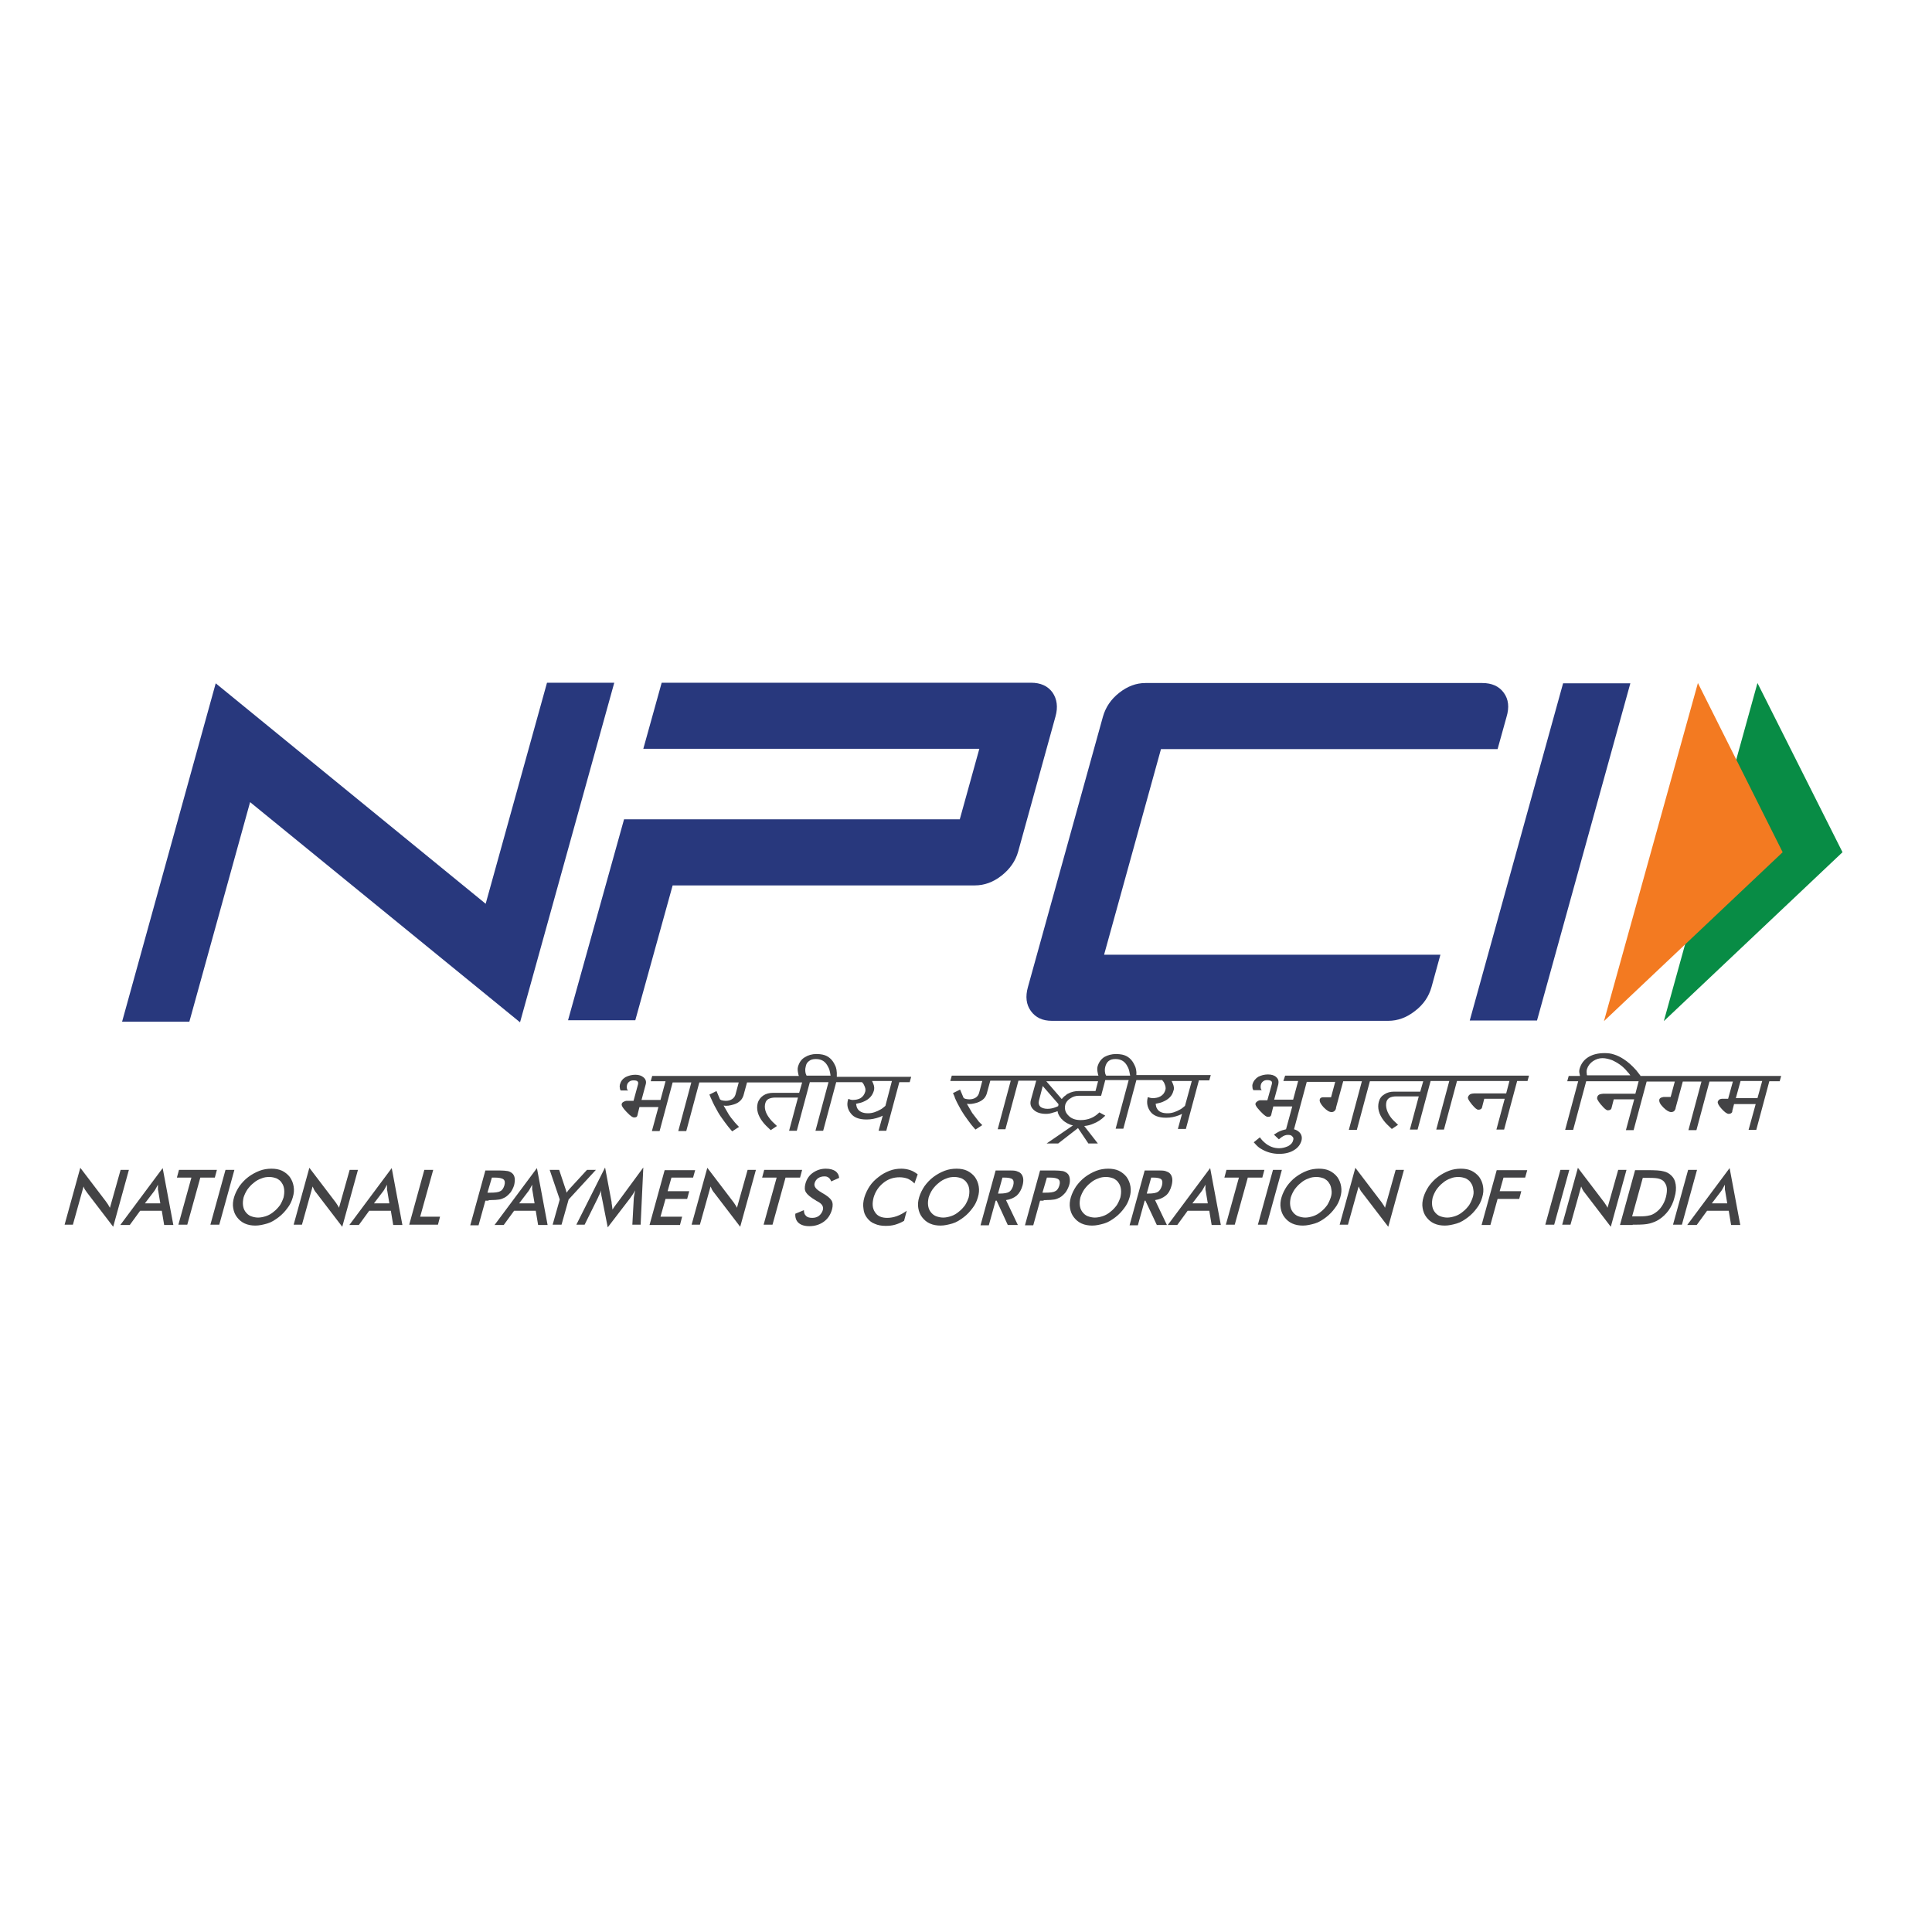 <?xml version="1.0" encoding="utf-8"?>
<!-- Generator: Adobe Illustrator 19.0.0, SVG Export Plug-In . SVG Version: 6.00 Build 0)  -->
<svg version="1.1" id="layer" xmlns="http://www.w3.org/2000/svg" xmlns:xlink="http://www.w3.org/1999/xlink" x="0px" y="0px"
	 viewBox="-153 -46 652 652" style="enable-background:new -153 -46 652 652;" xml:space="preserve">
<style type="text/css">
	.st0{fill:#28387D;}
	.st1{fill:#088C45;}
	.st2{fill:#F37A21;}
	.st3{fill:#434345;}
</style>
<path class="st0" d="M330.1,287.1c-0.9,3.2-2.7,5.9-5.6,8.1c-2.8,2.2-5.8,3.3-9,3.3H202c-3.2,0-5.5-1.1-7.1-3.3
	c-1.6-2.2-1.9-4.9-1-8.1l25.3-91.2c0.9-3.2,2.7-5.9,5.5-8.1c2.8-2.2,5.7-3.3,8.9-3.3h113.6c3.3,0,5.7,1.1,7.3,3.3
	c1.6,2.2,1.9,4.9,0.9,8.2l-3,10.8H238.8l-19.2,69.4h113.5L330.1,287.1z M397.2,184.6h-22.7L343,298.4h22.7L397.2,184.6z M54.3,184.4
	H31.6L10.9,259l-91.1-74.4l-31.6,114.2h22.7l20.5-74.1L22.5,299L54.3,184.4z M202.2,187.7c-1.6-2.2-4-3.3-7.3-3.3H70.3l-6.2,22.3
	l113.4,0l-6.6,23.8l-113.3,0l-18.9,67.8h22.7L74,252.8h102c3.2,0,6.2-1.1,9-3.3c2.8-2.2,4.7-4.9,5.6-8.1l12.6-45.6
	C204.1,192.6,203.7,189.9,202.2,187.7"/>
<polygon class="st1" points="440.1,184.5 468.8,241.6 408.5,298.6 "/>
<polygon class="st2" points="420,184.5 448.6,241.6 388.3,298.6 "/>
<path class="st3" d="M400.6,317c-0.5-0.6-0.9-1.2-1.4-1.8c-1.5-1.7-2.9-2.9-4.3-3.8c-1.1-0.7-2.1-1.2-3.1-1.5
	c-1.1-0.4-2.2-0.5-3.3-0.5c-2.1,0-3.9,0.4-5.4,1.3c-1.5,0.9-2.5,2.2-3,3.9c-0.2,0.7-0.2,1.3,0,1.9l0,0.1c0,0.1,0.1,0.3,0.1,0.5h-3.8
	l-0.5,1.8h3.7l-4.4,16.4h2.7l4.4-16.4H400l-1.1,4.2h-10.8c-0.4,0-0.7,0.1-1.2,0.2c-0.5,0.2-0.8,0.5-0.9,1.1c-0.1,0.3,0,0.8,1.2,2.3
	l0.2,0.2c1,1.2,1.7,1.8,2.2,1.8c0.7,0,1.1-0.3,1.2-0.6l0.8-3.1h6.9l-2.8,10.4h2.6l4.4-16.4h9.5l-1.4,5.2l-2.4,0
	c-0.2,0-0.3,0.1-0.4,0.1c-0.6,0.1-0.9,0.4-1,0.7c-0.2,0.7,0.2,1.6,1.3,2.7c1.1,1.1,2,1.6,2.7,1.6c0.6,0,1.1-0.3,1.3-0.8
	c0.1-0.2,0.2-0.4,0.2-0.7l2.4-8.8h6.3l-4.4,16.4h2.7l4.4-16.4h7.9l-1.6,5.8h-1.8c-0.2,0-0.5,0-0.8,0.1c-0.4,0.1-0.7,0.4-0.9,0.9
	c-0.1,0.5,0.3,1.3,1.3,2.4c1,1.1,1.8,1.7,2.4,1.7c0.5,0,0.9-0.2,1.1-0.5c0.1-0.1,0.1-0.3,0.1-0.5l0.6-2.3h7.3l-2.4,8.7h2.6l4.4-16.4
	h3.5l0.5-1.8H400.6z M441.7,318.8l-1.6,5.8h-7.3l1.6-5.8H441.7z M384.6,312.1c1.1-0.7,2.1-1,3.2-1c1.1,0,2.2,0.3,3.3,0.7
	c0.6,0.3,1.2,0.6,1.7,0.9c1.3,0.8,2.5,1.8,3.5,3.1l0.3,0.3c0.2,0.3,0.4,0.5,0.6,0.8h-14.6c-0.1-0.2-0.1-0.3-0.1-0.4c0,0,0-0.1,0-0.1
	c-0.1-0.6-0.1-1.2,0.1-1.7C382.9,313.7,383.6,312.8,384.6,312.1 M280.7,317h82.3l-0.5,1.8h-3.5l-4.4,16.4h-2.6l2.8-10.4h-6.9
	l-0.8,3.1c-0.2,0.4-0.6,0.6-1.2,0.6c-0.5,0-1.1-0.5-2.2-1.8c-1.3-1.6-1.4-2.2-1.3-2.4c0.1-0.5,0.5-0.9,0.9-1.1
	c0.4-0.1,0.8-0.2,1.2-0.2l10.8,0l1.1-4.2h-17.7l-4.4,16.4h-2.6l4.4-16.4h-6.3l-4.4,16.4h-2.6l3-11.2h-7.6c-1,0-1.8,0.2-2.3,0.5
	c-0.5,0.3-0.8,0.7-1,1.3c-0.4,1.6,0.1,3.4,1.4,5.2c0.5,0.7,1.3,1.5,2.3,2.4l0.2,0.2l-2.1,1.4l-0.1-0.1c-1.1-1-2-1.9-2.6-2.7
	c-1.7-2.2-2.2-4.3-1.7-6.3c0.3-1.2,0.9-2,1.9-2.6c0.9-0.6,2-0.9,3.3-0.9h8.8l1-3.5h-18l-4.4,16.4h-2.7l4.4-16.4h-6.3l-2.4,8.8
	c0,0.3-0.1,0.6-0.2,0.8c-0.3,0.5-0.7,0.8-1.3,0.8c-0.8,0-1.6-0.5-2.7-1.6c-1-1.1-1.5-2-1.3-2.7c0.1-0.5,0.7-0.7,1-0.7
	c0.1,0,0.1,0,0.2,0l0.2,0l2.4,0l1.4-5.2h-9.6l-4.3,16c0.7,0.2,1.3,0.5,1.8,1c0.8,0.8,1,1.8,0.7,2.9c-0.4,1.3-1.2,2.4-2.6,3.2
	c-1.3,0.8-3,1.2-4.9,1.2c-2.3,0-4.4-0.6-6.3-1.8c-0.7-0.4-1.3-1-2.1-1.9l-0.2-0.2l2.1-1.7l0.1,0.2c0.6,0.8,1.1,1.3,1.6,1.7
	c1.4,1.2,3,1.8,4.8,1.8c1.1,0,2.1-0.3,3-0.7c0.9-0.5,1.5-1.1,1.7-2c0.2-0.5,0.1-1-0.3-1.3c-0.3-0.4-0.8-0.5-1.5-0.5
	c-0.6,0-1.3,0.2-2,0.7c-0.2,0.1-0.4,0.3-0.9,0.7l-0.1,0.1l-1.7-1.6l0.2-0.1c0.6-0.4,1.1-0.7,1.5-0.9c0.8-0.4,1.6-0.6,2.4-0.8
	l2.1-7.7h-6.4l-0.6,2.4c0,0.2-0.1,0.5-0.2,0.7c-0.2,0.4-0.7,0.4-1.1,0.4c-0.3,0-0.9-0.2-2.5-1.9c-1.6-1.7-1.7-2.3-1.6-2.6
	c0.1-0.3,0.3-0.5,0.7-0.8c0.4-0.2,0.6-0.3,0.8-0.3h2.5l1.5-5.4c0.1-0.4,0.1-0.7-0.1-1c-0.2-0.2-0.7-0.4-1.4-0.4
	c-0.6,0-1,0.1-1.4,0.4c-0.4,0.3-0.7,0.7-0.8,1.2c-0.1,0.4-0.1,0.9,0,1.3c0,0,0.1,0.1,0.1,0.2l0.2,0.3H270l-0.1-0.1
	c-0.1-0.2-0.1-0.4-0.2-0.5l0-0.1c-0.1-0.6-0.1-1,0-1.3c0.3-1.1,1-1.9,1.9-2.5c1-0.5,2.1-0.8,3.3-0.8c1.2,0,2.2,0.3,2.8,0.9
	c0.7,0.6,0.9,1.4,0.7,2.4l-1.4,5.2h6.4l1.7-6.3h-5L280.7,317z M229.9,313.5c-0.9-2-2.3-3.2-4.2-3.6c-0.6-0.1-1.2-0.2-2-0.2
	c-1.6,0-2.9,0.4-4,1c-1.1,0.7-1.9,1.8-2.3,3.2c-0.2,0.7-0.1,1.5,0.1,2.4c0,0.2,0.1,0.4,0.2,0.7h-49.5l-0.5,1.8h10.8l-1.1,4.1
	c-0.2,0.6-0.5,1.1-1.1,1.5c-0.6,0.4-1.3,0.6-2.2,0.6c-0.5,0-1-0.1-1.4-0.2c-0.5-0.2-0.6-0.4-0.6-0.5l-1.1-2.6l-2.4,1.2l0.1,0.2
	c0.3,0.6,0.5,1.1,0.6,1.5c0.5,1.2,1.2,2.5,2.1,4.1c0.6,1,1.4,2.2,2.3,3.4c0.7,1,1.5,2,2.4,3l0.1,0.1l2.3-1.5l-0.2-0.2
	c-0.3-0.3-0.5-0.5-0.7-0.7c-0.2-0.2-0.4-0.4-0.5-0.6c-0.4-0.5-0.7-0.9-1-1.3c-0.4-0.5-0.7-0.9-1-1.3l-1.8-3.1c1,0.2,2.2,0,3.5-0.4
	c0.9-0.3,1.7-0.8,2.2-1.3c0.5-0.5,0.8-1.1,1-1.7l1.2-4.4h6.9l-4.4,16.4h2.6l4.4-16.4h6l-1.8,6.5c-0.4,1.4,0,2.5,1,3.4
	c1,0.9,2.4,1.3,4.1,1.3c0.7,0,1.5-0.1,2.3-0.4c0.5-0.1,1-0.3,1.6-0.5c0.1,0.8,0.5,1.6,1.1,2.3c0.1,0.2,0.3,0.4,0.5,0.5l0,0.1
	c1,0.9,2.2,1.6,3.6,1.9l-8.9,6.1h3.9l6.7-5.2l3.5,5.2h3.2l-4.6-5.9c1.2-0.1,2.2-0.4,3.1-0.8c1.3-0.5,2.6-1.3,3.8-2.5l0.2-0.2l-2-1.1
	l-0.1,0.1c-1.7,1.7-3.8,2.5-6.2,2.5c-1.8,0-3.2-0.5-4.2-1.6c-0.9-0.9-1.2-1.9-1.1-3c0-0.2,0.1-0.4,0.1-0.6c0.1-0.2,0.1-0.3,0.2-0.5
	c0.3-0.6,0.8-1.2,1.5-1.6c0.8-0.6,1.8-0.9,2.8-0.9h7.6l1.4-5.3h7.9l-4.4,16.4h2.6l4.4-16.4h8.7c0.3,0.4,0.6,0.7,0.7,1
	c0.4,0.9,0.6,1.6,0.4,2.3c-0.3,1-0.8,1.7-1.7,2.2c-0.7,0.4-1.6,0.6-2.7,0.6c-0.1,0-0.3,0-0.6-0.1c-0.1,0-0.3,0-0.4-0.1
	c-0.1,0-0.3-0.1-0.4-0.1l-0.2,0l0,0.2c-0.4,1.7-0.1,3.2,0.9,4.6c1,1.4,2.8,2.1,5.3,2.1h0.1c1.5,0,2.9-0.3,4.2-0.8
	c0.3-0.1,0.7-0.3,1.1-0.5l-1.4,5.1h2.7l4.4-16.4h3.5l0.5-1.8h-25.1C230.6,315.4,230.3,314.2,229.9,313.5 M242.8,319.7
	c-0.1-0.2-0.2-0.5-0.4-0.9h6.8l-2.3,8.4c-0.7,0.6-1.2,1-1.6,1.2c-1.4,0.8-2.8,1.3-4.2,1.3H241c-1.8,0-3-0.5-3.6-1.7
	c-0.2-0.3-0.3-0.8-0.4-1.5c1-0.2,1.9-0.4,2.5-0.7c1.9-0.8,3.1-2,3.5-3.7C243.3,321.5,243.2,320.6,242.8,319.7 M221.1,312.1
	c0.6-0.5,1.3-0.7,2.3-0.7c0.7,0,1.3,0.1,1.8,0.3c1.1,0.4,1.9,1.3,2.5,2.6c0.3,0.6,0.5,1.5,0.7,2.7h-8.1c-0.1-0.2-0.2-0.4-0.3-0.6
	l0-0.1c-0.2-0.8-0.2-1.5,0-2.3C220.2,313.2,220.6,312.5,221.1,312.1 M204.2,326.6C204.2,326.6,204.2,326.7,204.2,326.6l0,0.2
	c0,0.2-0.1,0.4-0.1,0.5c-0.2,0.1-0.4,0.2-0.7,0.3c-1,0.4-1.9,0.6-2.9,0.6h0c-1.1,0-1.9-0.3-2.4-0.7c-0.5-0.5-0.7-1.1-0.5-2l1.3-5
	L204.2,326.6z M217.6,318.8l-0.9,3.4H211c-1.3,0-2.5,0.3-3.6,0.9c-0.3,0.1-0.5,0.3-0.7,0.5c-0.6,0.4-1,0.8-1.4,1.3l-5.2-6H217.6z
	 M128.8,313.5c-0.9-2-2.3-3.2-4.2-3.6c-0.5-0.1-1.2-0.2-2-0.2c-1.6,0-2.9,0.4-4,1.1c-1.2,0.7-1.9,1.8-2.3,3.2
	c-0.2,0.7-0.1,1.5,0.1,2.4c0,0.2,0.1,0.4,0.2,0.7H67.1l-0.5,1.8h5l-1.7,6.3h-6.4l1.4-5.2c0.3-1,0-1.8-0.7-2.4
	c-0.7-0.6-1.6-0.9-2.8-0.9c-1.2,0-2.3,0.3-3.3,0.8c-1,0.6-1.6,1.4-1.9,2.5c-0.1,0.4-0.1,0.8,0,1.3c0,0.2,0.1,0.4,0.2,0.6l0.1,0.1H59
	l-0.3-0.3c-0.1-0.1-0.1-0.1-0.1-0.2c-0.1-0.4-0.1-0.9,0-1.3c0.1-0.5,0.4-0.9,0.8-1.2c0.4-0.3,0.9-0.4,1.4-0.4c0.7,0,1.2,0.1,1.4,0.4
	c0.2,0.2,0.2,0.6,0.1,1l-1.5,5.5h-2.4c-0.2,0-0.5,0.1-0.9,0.3c-0.4,0.2-0.6,0.4-0.7,0.8c0,0.2-0.2,0.7,1.6,2.6
	c1.6,1.7,2.2,1.9,2.5,1.9c0.4,0,0.9,0,1.1-0.4c0.1-0.2,0.2-0.5,0.2-0.7l0.6-2.4h6.4l-2.2,8.1h2.6l4.4-16.4h6.3l-4.4,16.4h2.7
	l4.4-16.4h13.3l-1.1,4.1c-0.2,0.6-0.5,1.1-1.1,1.5c-0.6,0.4-1.3,0.6-2.2,0.6c-0.5,0-1-0.1-1.4-0.2c-0.5-0.2-0.6-0.4-0.6-0.5
	l-1.1-2.6l-2.4,1.2l0.1,0.2c0.2,0.5,0.4,1,0.7,1.6c0.5,1.2,1.2,2.5,2.1,4.1c0.5,0.9,1.2,1.9,2.3,3.4c0.8,1.1,1.6,2.1,2.4,3l0.1,0.1
	l2.3-1.5l-0.2-0.2c-0.5-0.5-0.9-1-1.2-1.3l-0.4-0.5c-0.7-0.8-1.2-1.5-1.6-2.1l-1.8-3.1c1,0.2,2.2,0,3.5-0.4c1-0.3,1.7-0.8,2.2-1.3
	c0.5-0.5,0.8-1.1,1-1.7l1.2-4.4h18.6l-1,3.5h-8.8c-1.3,0-2.4,0.3-3.3,0.9c-0.9,0.6-1.6,1.5-1.9,2.6c-0.5,2,0,4.1,1.7,6.3
	c0.6,0.8,1.5,1.7,2.6,2.7l0.1,0.1l2.1-1.4l-0.2-0.2c-1-0.9-1.8-1.7-2.3-2.4c-1.4-1.8-1.9-3.6-1.4-5.2c0.2-0.6,0.5-1,1-1.3
	c0.6-0.3,1.3-0.5,2.3-0.5h7.7l-3,11.2h2.6l4.4-16.4h6.3l-4.4,16.4h2.6l4.4-16.4h8.7c0.4,0.4,0.6,0.7,0.7,1c0.4,0.8,0.6,1.5,0.4,2.2
	c-0.3,1-0.8,1.7-1.6,2.2c-0.7,0.4-1.6,0.6-2.7,0.6c-0.1,0-0.3,0-0.6-0.1c-0.1,0-0.2,0-0.3-0.1c-0.1,0-0.3-0.1-0.4-0.1l-0.2,0l0,0.2
	c-0.5,1.7-0.2,3.2,0.9,4.6c1,1.4,2.8,2.1,5.3,2.1h0.1c1.5,0,2.9-0.3,4.3-0.8c0.3-0.1,0.7-0.3,1.1-0.5l-1.4,5.1h2.6l4.4-16.4h3.5
	l0.5-1.8h-25.1C129.5,315.4,129.2,314.2,128.8,313.5 M141.7,319.7c-0.1-0.2-0.2-0.5-0.4-0.9h6.7l-2.2,8.4c-0.7,0.6-1.2,1-1.6,1.2
	c-1.4,0.8-2.8,1.3-4.2,1.3h-0.1c-1.8,0-3-0.6-3.6-1.7c-0.2-0.4-0.3-0.9-0.4-1.5c1-0.2,1.9-0.4,2.5-0.7c1.9-0.8,3-2,3.5-3.7
	C142.1,321.5,142.1,320.6,141.7,319.7 M120,312.1c0.6-0.5,1.3-0.7,2.3-0.7c0.7,0,1.3,0.1,1.8,0.3c1.1,0.4,1.9,1.3,2.5,2.6
	c0.3,0.5,0.5,1.4,0.7,2.7h-8.1c-0.1-0.2-0.2-0.5-0.3-0.7c-0.2-0.8-0.2-1.6,0-2.3C119,313.2,119.4,312.5,120,312.1"/>
<path class="st3" d="M-131.2,367.3l5.3-19.2l8.6,11.3c0.2,0.3,0.5,0.7,0.7,1c0.2,0.4,0.5,0.8,0.7,1.2l3.6-12.8h2.8l-5.3,19.2
	l-8.8-11.5c-0.2-0.3-0.4-0.6-0.7-1c-0.2-0.3-0.4-0.7-0.5-1.1l-3.6,12.9H-131.2z M-94.5,367.4l-3.6-19.2l-14.3,19.2h3.2l3.5-4.8h7.3
	l0.8,4.8H-94.5z M-100.9,355.9c0.2-0.3,0.4-0.6,0.6-1c0.2-0.4,0.4-0.7,0.6-1.1c0,0.4,0,0.8,0,1.2c0,0.4,0,0.7,0.1,0.9l0.7,4.2h-5.2
	L-100.9,355.9z M-80.5,351.4l0.7-2.6h-12.8l-0.7,2.6h4.9l-4.4,15.9h3l4.4-15.9H-80.5z M-79,367.3l5.1-18.5h-3l-5.1,18.5H-79z
	 M-54.2,358.1c0.4-1.3,0.5-2.5,0.3-3.7c-0.2-1.2-0.6-2.2-1.3-3.2c-0.7-0.9-1.6-1.6-2.6-2.1c-1.1-0.5-2.2-0.7-3.6-0.7
	c-1.3,0-2.7,0.2-4,0.7c-1.3,0.5-2.6,1.2-3.8,2.1c-1.2,0.9-2.2,2-3,3.1c-0.8,1.2-1.4,2.4-1.8,3.7c-0.4,1.3-0.5,2.6-0.3,3.7
	c0.2,1.2,0.6,2.2,1.3,3.1c0.7,0.9,1.5,1.6,2.6,2.1c1.1,0.5,2.3,0.7,3.6,0.7c1.3,0,2.6-0.3,4-0.7s2.6-1.2,3.8-2.1
	c1.2-0.9,2.2-2,3-3.1C-55.2,360.7-54.6,359.5-54.2,358.1 M-57.3,358.1c-0.3,0.9-0.7,1.8-1.2,2.6c-0.6,0.8-1.3,1.6-2.1,2.2
	c-0.8,0.7-1.7,1.2-2.6,1.5c-0.9,0.3-1.8,0.5-2.7,0.5c-0.9,0-1.7-0.2-2.5-0.5c-0.7-0.3-1.3-0.8-1.8-1.5c-0.5-0.7-0.7-1.4-0.8-2.2
	c-0.1-0.8,0-1.7,0.2-2.6c0.3-0.9,0.7-1.8,1.3-2.7c0.6-0.8,1.3-1.6,2.1-2.2c0.8-0.7,1.7-1.2,2.6-1.5c0.9-0.4,1.8-0.5,2.7-0.5
	c0.9,0,1.7,0.2,2.5,0.5c0.7,0.4,1.3,0.8,1.7,1.5c0.5,0.7,0.7,1.4,0.8,2.2C-57,356.3-57.1,357.2-57.3,358.1 M-51.1,367.3l3.6-12.9
	c0.2,0.4,0.3,0.7,0.5,1.1c0.2,0.3,0.4,0.7,0.7,1l8.8,11.5l5.3-19.2h-2.8l-3.6,12.8c-0.2-0.5-0.5-0.9-0.7-1.2c-0.2-0.4-0.5-0.7-0.7-1
	l-8.6-11.3l-5.3,19.2H-51.1z M-17.2,367.4l-3.6-19.2l-14.3,19.2h3.2l3.5-4.8h7.3l0.8,4.8H-17.2z M-23.6,355.9c0.2-0.3,0.4-0.6,0.6-1
	c0.2-0.4,0.4-0.7,0.6-1.1c0,0.4,0,0.8,0,1.2c0,0.4,0,0.7,0.1,0.9l0.7,4.2h-5.2L-23.6,355.9z M-5.2,367.3l0.7-2.7h-6.7l4.4-15.8h-3
	l-5.1,18.5H-5.2z M11.9,359h0.6c1.3,0,2.4-0.1,3-0.2c0.7-0.1,1.3-0.4,1.9-0.7c0.7-0.4,1.3-1,1.9-1.7c0.5-0.7,0.9-1.5,1.2-2.4
	c0.2-0.9,0.3-1.7,0.2-2.4c-0.1-0.7-0.4-1.3-0.9-1.7c-0.4-0.3-0.9-0.6-1.5-0.7c-0.6-0.1-1.6-0.2-2.9-0.2h-4.6l-5.1,18.5h2.8l2.3-8.3
	H11.9z M13,351.4h0.8c1.6,0,2.6,0.2,3.1,0.6c0.5,0.4,0.6,1.1,0.3,2.1c-0.3,0.9-0.7,1.6-1.4,1.9c-0.7,0.4-1.8,0.5-3.5,0.5h-0.8
	L13,351.4z M31.8,367.4l-3.6-19.2l-14.3,19.2H17l3.5-4.8h7.3l0.8,4.8H31.8z M25.4,355.9c0.2-0.3,0.4-0.6,0.6-1
	c0.2-0.4,0.4-0.7,0.6-1.1c0,0.4,0,0.8,0,1.2c0,0.4,0,0.7,0.1,0.9l0.7,4.2h-5.2L25.4,355.9z M36.5,367.3l2.4-8.5l9.2-10h-3l-5.7,6.2
	c-0.2,0.2-0.4,0.5-0.6,0.7c-0.2,0.3-0.4,0.5-0.6,0.8c-0.1-0.3-0.1-0.6-0.2-0.8c-0.1-0.3-0.1-0.5-0.2-0.6l-2.1-6.3h-3.2l3.4,10
	l-2.4,8.5H36.5z M60.4,367.3h2.8l0.9-19.3l-8.6,11.7c-0.1,0.1-0.2,0.3-0.4,0.5c-0.6,0.8-1.1,1.5-1.4,2c-0.1-0.6-0.1-1.2-0.2-1.6
	c-0.1-0.4-0.1-0.7-0.1-0.9l-2.2-11.7l-9.7,19.3h2.8l4.5-9.1c0.2-0.5,0.4-0.9,0.6-1.3c0.2-0.4,0.3-0.8,0.4-1.2c0,0.4,0,0.8,0.1,1.2
	c0,0.4,0.1,0.8,0.2,1.2l2,10.1l7.6-9.9c0.3-0.4,0.6-0.9,0.9-1.3c0.3-0.4,0.5-0.8,0.7-1.3c0,0.4-0.1,0.8-0.2,1.3
	c-0.1,0.6-0.2,1-0.2,1.2L60.4,367.3z M76.5,367.3l0.7-2.7h-7.3l1.7-6h7.3l0.7-2.6h-7.3l1.3-4.6h7.3l0.7-2.5H71.3l-5.1,18.5H76.5z
	 M83.2,367.3l3.6-12.9c0.2,0.4,0.3,0.7,0.5,1.1c0.2,0.3,0.4,0.7,0.7,1l8.8,11.5l5.3-19.2h-2.8l-3.6,12.8c-0.2-0.5-0.5-0.9-0.7-1.2
	c-0.2-0.4-0.5-0.7-0.7-1l-8.6-11.3l-5.3,19.2H83.2z M117,351.4l0.7-2.6h-12.8l-0.7,2.6h4.9l-4.4,15.9h3l4.4-15.9H117z M115.4,363.6
	c-0.1,1.3,0.3,2.4,1.1,3.1c0.8,0.7,2,1.1,3.6,1.1c1.9,0,3.5-0.5,4.9-1.5c1.4-1,2.3-2.4,2.8-4.2c0.3-1.2,0.3-2.2-0.2-3
	c-0.5-0.8-1.5-1.6-3.1-2.5c-0.1,0-0.2-0.1-0.3-0.2c-1.8-1-2.6-2-2.3-3.1c0.2-0.7,0.6-1.3,1.2-1.7c0.6-0.4,1.3-0.6,2.1-0.6
	c0.6,0,1,0.1,1.4,0.4c0.4,0.3,0.7,0.7,0.9,1.3l2.7-1.2c-0.1-1-0.5-1.7-1.3-2.3c-0.8-0.5-1.8-0.8-3.2-0.8c-1.7,0-3.1,0.5-4.4,1.4
	c-1.3,0.9-2.1,2.2-2.5,3.7c-0.3,1.2-0.3,2.1,0.2,2.9c0.5,0.8,1.6,1.7,3.3,2.7c0.1,0.1,0.3,0.2,0.5,0.3c1.6,0.8,2.2,1.8,1.9,2.9
	c-0.2,0.8-0.7,1.5-1.3,2c-0.7,0.5-1.4,0.7-2.3,0.7c-0.9,0-1.7-0.2-2.1-0.7c-0.5-0.4-0.7-1.1-0.7-1.9L115.4,363.6 M156.7,350.3
	c-0.8-0.6-1.6-1.1-2.5-1.4c-0.9-0.3-1.9-0.5-3-0.5c-1.4,0-2.7,0.2-4,0.7c-1.3,0.5-2.6,1.2-3.7,2.1c-1.2,0.9-2.2,1.9-3,3.1
	c-0.8,1.2-1.4,2.5-1.8,3.8c-0.4,1.4-0.5,2.6-0.3,3.8c0.1,1.2,0.5,2.2,1.2,3.1c0.7,0.9,1.5,1.6,2.6,2c1.1,0.5,2.3,0.7,3.7,0.7
	c1.1,0,2.2-0.1,3.2-0.4c1-0.3,2-0.7,3-1.3l0.9-3.4c-1.1,0.8-2.2,1.4-3.3,1.8c-1.1,0.4-2.2,0.6-3.3,0.6c-1.9,0-3.3-0.6-4.1-1.9
	c-0.9-1.3-1-2.9-0.5-4.9c0.6-2.1,1.7-3.7,3.3-5c1.6-1.3,3.4-1.9,5.5-1.9c1,0,2,0.2,2.8,0.5c0.8,0.4,1.6,0.9,2.2,1.6L156.7,350.3z
	 M177,358.1c0.4-1.3,0.5-2.5,0.3-3.7c-0.2-1.2-0.6-2.2-1.3-3.2c-0.7-0.9-1.6-1.6-2.6-2.1c-1.1-0.5-2.2-0.7-3.6-0.7
	c-1.3,0-2.7,0.2-4,0.7c-1.3,0.5-2.6,1.2-3.8,2.1c-1.2,0.9-2.2,2-3,3.1c-0.8,1.2-1.4,2.4-1.8,3.7c-0.4,1.3-0.5,2.6-0.3,3.7
	c0.2,1.2,0.6,2.2,1.3,3.1c0.7,0.9,1.5,1.6,2.6,2.1c1.1,0.5,2.3,0.7,3.6,0.7c1.3,0,2.6-0.3,4-0.7s2.6-1.2,3.8-2.1
	c1.2-0.9,2.2-2,3-3.1C176,360.7,176.6,359.5,177,358.1 M173.9,358.1c-0.3,0.9-0.7,1.8-1.2,2.6c-0.6,0.8-1.3,1.6-2.1,2.2
	c-0.8,0.7-1.7,1.2-2.6,1.5c-0.9,0.3-1.8,0.5-2.7,0.5c-0.9,0-1.7-0.2-2.5-0.5c-0.7-0.3-1.3-0.8-1.8-1.5c-0.5-0.7-0.7-1.4-0.8-2.2
	c-0.1-0.8,0-1.7,0.2-2.6c0.3-0.9,0.7-1.8,1.3-2.7c0.6-0.8,1.3-1.6,2.1-2.2c0.8-0.7,1.7-1.2,2.6-1.5c0.9-0.4,1.8-0.5,2.7-0.5
	c0.9,0,1.7,0.2,2.5,0.5c0.7,0.4,1.3,0.8,1.7,1.5c0.5,0.7,0.7,1.4,0.8,2.2C174.2,356.3,174.1,357.2,173.9,358.1 M183.3,359.1l3.8,8.3
	h3.4l-4-8.4c1.4-0.2,2.6-0.7,3.6-1.5c0.9-0.8,1.6-2,2-3.5c0.2-0.8,0.3-1.6,0.2-2.3c-0.1-0.7-0.4-1.3-0.8-1.7
	c-0.4-0.4-0.9-0.6-1.5-0.8c-0.6-0.2-1.6-0.2-2.8-0.2H183l-5.1,18.5h2.8l2.3-8.3H183.3z M185.3,351.4h0.5c1.5,0,2.5,0.2,2.9,0.6
	c0.4,0.4,0.5,1.1,0.2,2.2c-0.3,0.9-0.7,1.6-1.3,2c-0.6,0.4-1.7,0.6-3.3,0.6h-0.5L185.3,351.4z M199.2,359h0.6c1.3,0,2.4-0.1,3-0.2
	c0.7-0.1,1.3-0.4,1.9-0.7c0.7-0.4,1.3-1,1.9-1.7c0.5-0.7,0.9-1.5,1.2-2.4c0.3-0.9,0.3-1.7,0.2-2.4c-0.1-0.7-0.4-1.3-0.9-1.7
	c-0.4-0.3-0.9-0.6-1.5-0.7c-0.6-0.1-1.6-0.2-2.9-0.2H198l-5.1,18.5h2.8l2.3-8.3H199.2z M200.3,351.4h0.8c1.6,0,2.6,0.2,3.1,0.6
	c0.5,0.4,0.6,1.1,0.3,2.1c-0.3,0.9-0.7,1.6-1.4,1.9c-0.7,0.4-1.8,0.5-3.5,0.5h-0.8L200.3,351.4z M228.2,358.1
	c0.4-1.3,0.5-2.5,0.3-3.7c-0.2-1.2-0.6-2.2-1.3-3.2c-0.7-0.9-1.6-1.6-2.6-2.1c-1.1-0.5-2.3-0.7-3.6-0.7c-1.3,0-2.7,0.2-4,0.7
	c-1.3,0.5-2.6,1.2-3.8,2.1c-1.2,0.9-2.2,2-3,3.1c-0.8,1.2-1.4,2.4-1.8,3.7c-0.4,1.3-0.5,2.6-0.3,3.7c0.2,1.2,0.6,2.2,1.3,3.1
	c0.7,0.9,1.5,1.6,2.6,2.1c1.1,0.5,2.3,0.7,3.6,0.7c1.3,0,2.6-0.3,4-0.7s2.6-1.2,3.8-2.1c1.2-0.9,2.2-2,3-3.1
	C227.2,360.7,227.8,359.5,228.2,358.1 M225.1,358.1c-0.3,0.9-0.7,1.8-1.2,2.6c-0.6,0.8-1.3,1.6-2.1,2.2c-0.8,0.7-1.7,1.2-2.6,1.5
	c-0.9,0.3-1.8,0.5-2.7,0.5c-0.9,0-1.7-0.2-2.5-0.5c-0.7-0.3-1.3-0.8-1.8-1.5c-0.5-0.7-0.7-1.4-0.8-2.2c-0.1-0.8,0-1.7,0.2-2.6
	c0.3-0.9,0.7-1.8,1.3-2.7c0.6-0.8,1.3-1.6,2.1-2.2c0.8-0.7,1.7-1.2,2.6-1.5c0.9-0.4,1.8-0.5,2.7-0.5c0.9,0,1.7,0.2,2.5,0.5
	c0.7,0.4,1.3,0.8,1.7,1.5c0.5,0.7,0.7,1.4,0.8,2.2C225.4,356.3,225.3,357.2,225.1,358.1 M233.5,359.1l3.9,8.3h3.4l-4-8.4
	c1.4-0.2,2.6-0.7,3.6-1.5c1-0.8,1.6-2,2-3.5c0.2-0.8,0.3-1.6,0.2-2.3c-0.1-0.7-0.4-1.3-0.8-1.7c-0.4-0.4-0.9-0.6-1.5-0.8
	c-0.6-0.2-1.6-0.2-2.8-0.2h-4.2l-5.1,18.5h2.8l2.3-8.3H233.5z M235.5,351.4h0.5c1.5,0,2.5,0.2,2.9,0.6c0.4,0.4,0.5,1.1,0.2,2.2
	c-0.3,0.9-0.7,1.6-1.3,2c-0.6,0.4-1.7,0.6-3.3,0.6H234L235.5,351.4z M259,367.4l-3.6-19.2l-14.3,19.2h3.2l3.5-4.8h7.3l0.8,4.8H259z
	 M252.6,355.9c0.2-0.3,0.4-0.6,0.6-1c0.2-0.4,0.4-0.7,0.6-1.1c0,0.4,0,0.8,0,1.2c0,0.4,0,0.7,0.1,0.9l0.7,4.2h-5.2L252.6,355.9z
	 M273,351.4l0.7-2.6h-12.8l-0.7,2.6h4.9l-4.4,15.9h3l4.4-15.9H273z M274.5,367.3l5.1-18.5h-3l-5.1,18.5H274.5z M299.3,358.1
	c0.4-1.3,0.5-2.5,0.3-3.7c-0.2-1.2-0.6-2.2-1.3-3.2c-0.7-0.9-1.6-1.6-2.6-2.1c-1.1-0.5-2.2-0.7-3.6-0.7c-1.3,0-2.7,0.2-4,0.7
	c-1.3,0.5-2.6,1.2-3.8,2.1c-1.2,0.9-2.2,2-3,3.1c-0.8,1.2-1.4,2.4-1.8,3.7c-0.4,1.3-0.5,2.6-0.3,3.7c0.2,1.2,0.6,2.2,1.3,3.1
	c0.7,0.9,1.5,1.6,2.6,2.1c1.1,0.5,2.3,0.7,3.6,0.7c1.3,0,2.6-0.3,4-0.7s2.6-1.2,3.8-2.1c1.2-0.9,2.2-2,3-3.1
	C298.3,360.7,298.9,359.5,299.3,358.1 M296.1,358.1c-0.3,0.9-0.7,1.8-1.2,2.6c-0.6,0.8-1.3,1.6-2.1,2.2c-0.8,0.7-1.7,1.2-2.6,1.5
	c-0.9,0.3-1.8,0.5-2.7,0.5c-0.9,0-1.7-0.2-2.5-0.5c-0.7-0.3-1.3-0.8-1.8-1.5c-0.5-0.7-0.7-1.4-0.8-2.2c-0.1-0.8,0-1.7,0.2-2.6
	c0.3-0.9,0.7-1.8,1.3-2.7c0.6-0.8,1.3-1.6,2.1-2.2c0.8-0.7,1.7-1.2,2.6-1.5c0.9-0.4,1.8-0.5,2.7-0.5c0.9,0,1.7,0.2,2.5,0.5
	c0.7,0.4,1.3,0.8,1.7,1.5c0.5,0.7,0.7,1.4,0.8,2.2C296.5,356.3,296.4,357.2,296.1,358.1 M301.9,367.3l3.6-12.9
	c0.2,0.4,0.3,0.7,0.5,1.1c0.2,0.3,0.4,0.7,0.7,1l8.8,11.5l5.3-19.2H318l-3.6,12.8c-0.2-0.5-0.5-0.9-0.7-1.2c-0.2-0.4-0.5-0.7-0.7-1
	l-8.6-11.3l-5.3,19.2H301.9z M347.2,358.1c0.4-1.3,0.5-2.5,0.3-3.7c-0.2-1.2-0.6-2.2-1.3-3.2c-0.7-0.9-1.6-1.6-2.6-2.1
	c-1.1-0.5-2.2-0.7-3.6-0.7c-1.3,0-2.7,0.2-4,0.7c-1.3,0.5-2.6,1.2-3.8,2.1c-1.2,0.9-2.2,2-3,3.1c-0.8,1.2-1.4,2.4-1.8,3.7
	c-0.4,1.3-0.5,2.6-0.3,3.7c0.2,1.2,0.6,2.2,1.3,3.1c0.7,0.9,1.5,1.6,2.6,2.1c1.1,0.5,2.3,0.7,3.6,0.7c1.3,0,2.6-0.3,4-0.7
	s2.6-1.2,3.8-2.1c1.2-0.9,2.2-2,3-3.1C346.2,360.7,346.8,359.5,347.2,358.1 M344,358.1c-0.3,0.9-0.7,1.8-1.2,2.6
	c-0.6,0.8-1.3,1.6-2.1,2.2c-0.8,0.7-1.7,1.2-2.6,1.5c-0.9,0.3-1.8,0.5-2.7,0.5c-0.9,0-1.7-0.2-2.5-0.5c-0.7-0.3-1.3-0.8-1.8-1.5
	c-0.5-0.7-0.7-1.4-0.8-2.2c-0.1-0.8,0-1.7,0.2-2.6c0.3-0.9,0.7-1.8,1.3-2.7c0.6-0.8,1.3-1.6,2.1-2.2c0.8-0.7,1.7-1.2,2.6-1.5
	c0.9-0.4,1.8-0.5,2.7-0.5c0.9,0,1.7,0.2,2.5,0.5c0.7,0.4,1.3,0.8,1.7,1.5c0.5,0.7,0.7,1.4,0.8,2.2
	C344.4,356.3,344.3,357.2,344,358.1 M350,367.3l2.4-8.7h7.3l0.7-2.6h-7.3l1.3-4.6h7.3l0.7-2.5h-10.3l-5.1,18.5H350z M371.5,367.3
	l5.1-18.5h-3l-5.1,18.5H371.5z M377,367.3l3.6-12.9c0.2,0.4,0.3,0.7,0.5,1.1c0.2,0.3,0.4,0.7,0.7,1l8.8,11.5l5.3-19.2h-2.8
	l-3.6,12.8c-0.2-0.5-0.5-0.9-0.7-1.2c-0.2-0.4-0.5-0.7-0.7-1l-8.6-11.3l-5.3,19.2H377z M398,367.3h0.8c2.2,0,3.8-0.1,4.9-0.4
	c1.1-0.3,2.2-0.7,3.1-1.3c1.3-0.8,2.4-1.9,3.3-3.1c0.9-1.3,1.6-2.7,2-4.4c0.5-1.6,0.6-3.1,0.4-4.4c-0.2-1.3-0.7-2.3-1.6-3.1
	c-0.6-0.6-1.5-1.1-2.5-1.3c-1-0.3-2.8-0.4-5.5-0.4h-4.1l-5.1,18.5H398z M401.4,351.5h1.1h1.1c1.6,0,2.7,0.1,3.3,0.3
	c0.7,0.2,1.2,0.5,1.6,0.9c0.5,0.6,0.9,1.3,1,2.2c0.1,0.9,0,1.9-0.3,3.1c-0.3,1.2-0.8,2.2-1.4,3.1c-0.6,0.9-1.3,1.6-2.2,2.2
	c-0.6,0.4-1.3,0.8-2.1,0.9c-0.7,0.2-1.8,0.3-3.2,0.3h-2.5L401.4,351.5z M414.6,367.3l5.1-18.5h-3l-5.1,18.5H414.6z M434.3,367.4
	l-3.6-19.2l-14.3,19.2h3.2l3.5-4.8h7.3l0.8,4.8H434.3z M427.9,355.9c0.2-0.3,0.4-0.6,0.6-1c0.2-0.4,0.4-0.7,0.6-1.1
	c0,0.4,0,0.8,0,1.2c0,0.4,0,0.7,0.1,0.9l0.7,4.2h-5.2L427.9,355.9z"/>
</svg>
